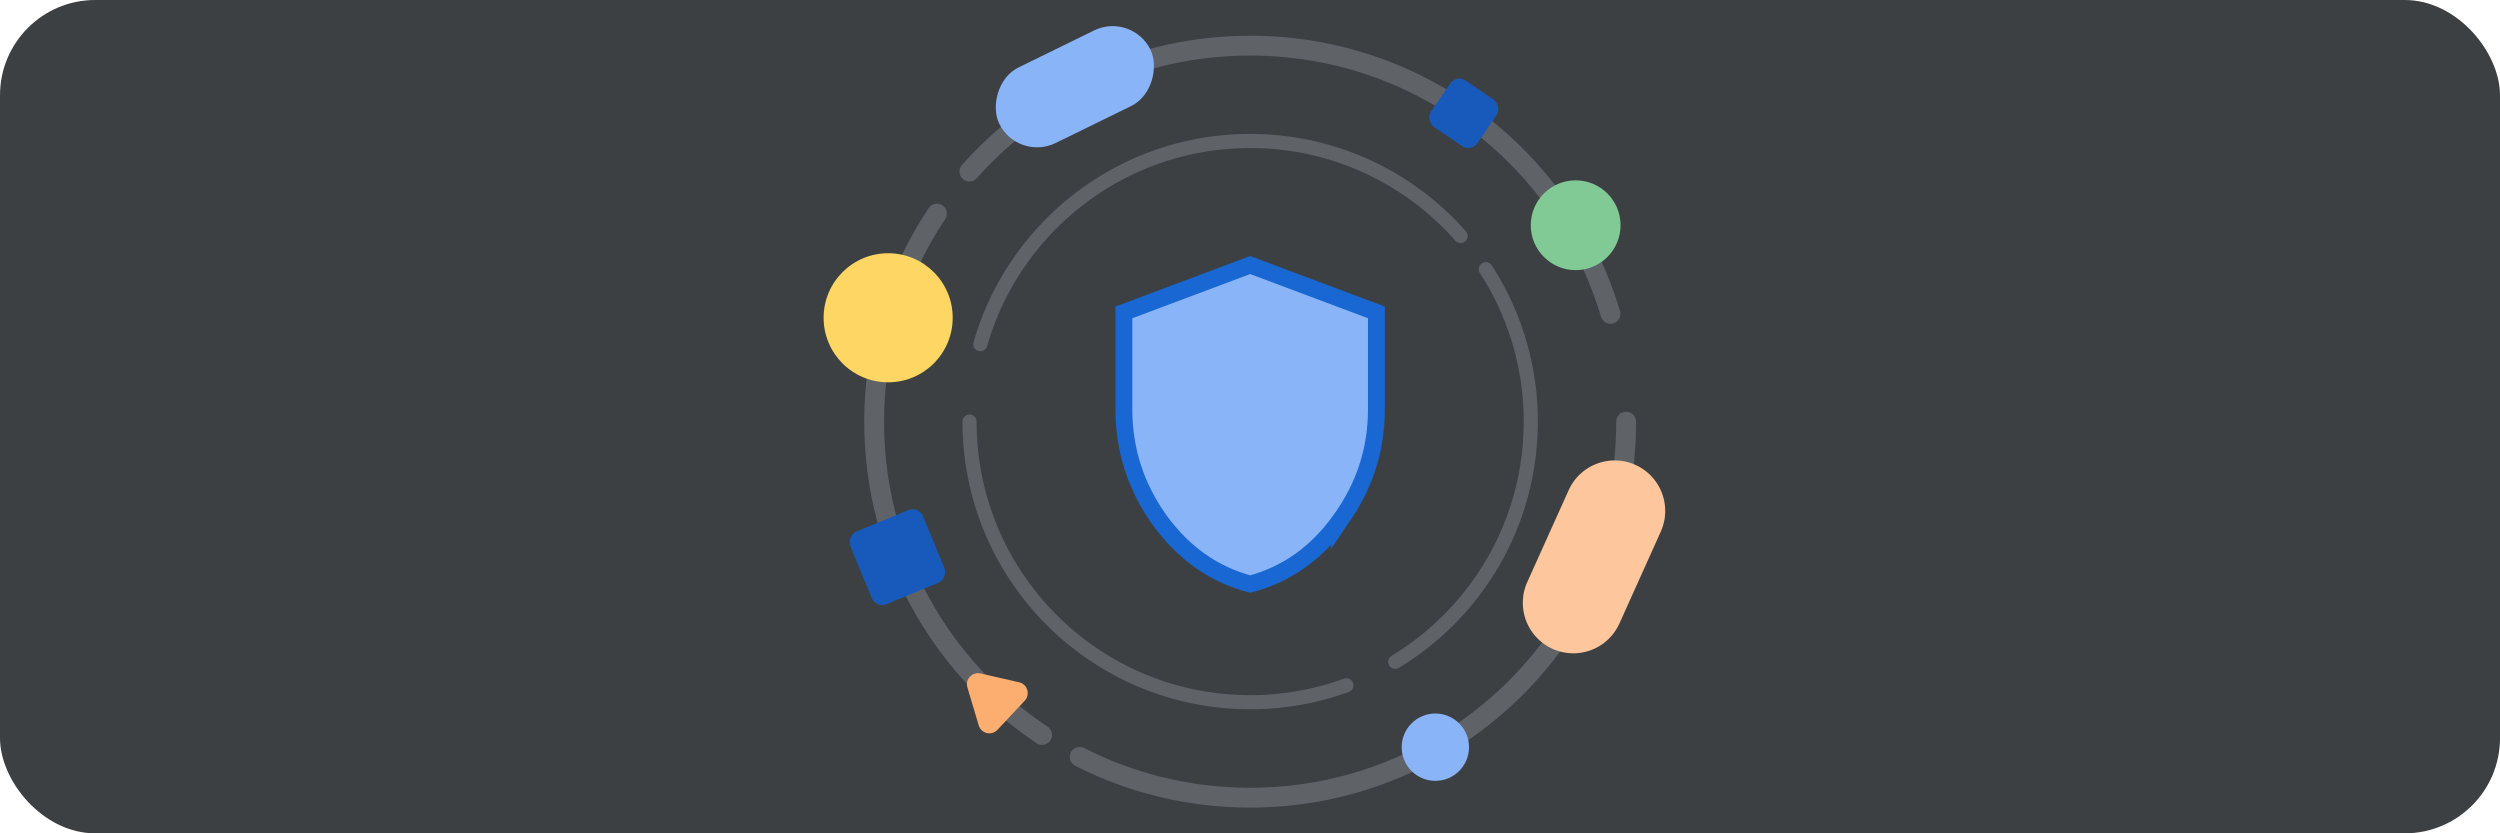 <svg xmlns="http://www.w3.org/2000/svg" width="420" height="140" fill="none"><rect width="420" height="140" fill="#3C4043" rx="16"/><path stroke="#5F6368" stroke-linecap="round" stroke-width="3.332" d="M273.197 70.838c0 34.889-28.283 63.173-63.172 63.173-10.31 0-20.042-2.47-28.638-6.85m89.176-74.432c-7.786-26.063-31.943-45.063-60.538-45.063-18.754 0-35.599 8.172-47.169 21.15m-5.459 7.067c-6.662 10.01-10.544 22.03-10.544 34.955 0 21.964 11.208 41.309 28.216 52.628"/><path stroke="#5F6368" stroke-linecap="round" stroke-width="2.371" d="M162.881 70.829c0 26.036 21.107 47.143 47.144 47.143a47.042 47.042 0 0 0 16.166-2.845m-61.493-57.303c5.645-19.712 23.801-34.138 45.327-34.138 14.08 0 26.719 6.172 35.357 15.96m-10.973 71.538c13.642-8.261 22.759-23.243 22.759-40.355a46.92 46.92 0 0 0-7.552-25.604"/><path fill="#8AB4F8" stroke="#1967D2" stroke-width="2.833" d="M225.072 87.51c-3.987 5.493-8.995 9.007-15.047 10.613-6.053-1.606-11.086-5.12-15.119-10.613-4.069-5.654-6.094-11.893-6.094-18.755V52.482l21.213-7.955 21.212 7.955v16.273c0 6.86-2.047 13.099-6.164 18.754l-.001.002Z"/><circle r="10.843" fill="#FDD663" transform="matrix(1 0 0 -1 149.21 53.386)"/><rect width="28.286" height="14.143" fill="#8AB4F8" rx="7.071" transform="scale(-1 1) rotate(26.08 -99.404 -409.555)"/><rect width="13.2" height="13.2" fill="#185ABC" rx="1.865" transform="scale(-1 1) rotate(22.513 -290.632 -345.225)"/><rect width="9.429" height="9.429" fill="#185ABC" rx="1.865" transform="scale(-1 1) rotate(55.732 -134.147 -225.148)"/><circle r="7.543" fill="#81C995" transform="matrix(-1 0 0 1 264.711 37.84)"/><circle r="5.657" fill="#8AB4F8" transform="matrix(-1 0 0 1 241.139 125.526)"/><path fill="#FDC69C" d="M274.756 78.104a8.485 8.485 0 0 0-11.222 4.251l-6.971 15.474a8.486 8.486 0 0 0 15.474 6.971l6.971-15.474a8.486 8.486 0 0 0-4.252-11.222Z"/><path fill="#FCAD70" d="M162.522 115.489c-.408-1.369.811-2.669 2.203-2.351l6.487 1.484c1.403.321 1.929 2.043.945 3.093l-4.586 4.894c-.984 1.05-2.736.637-3.148-.743l-1.901-6.377Z"/></svg>

